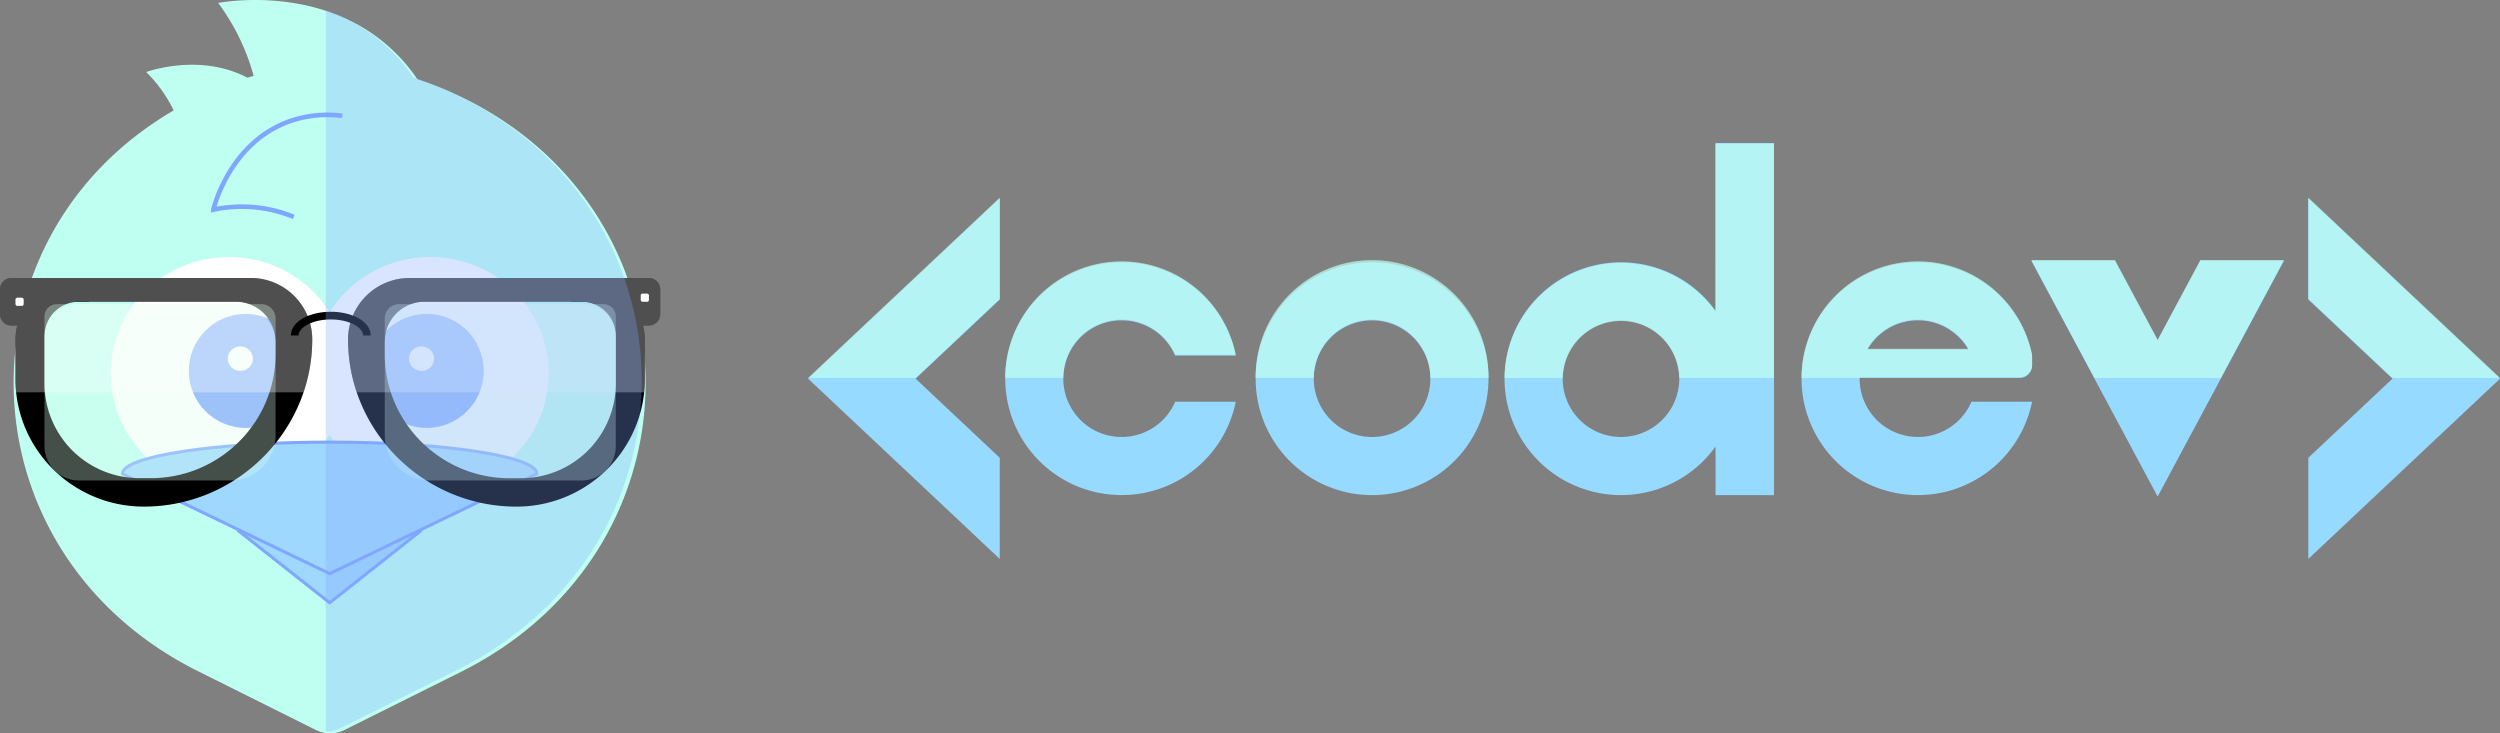 <svg xmlns="http://www.w3.org/2000/svg" viewBox="0 0 1625.82 476.95"><rect x="0" y="0" width="1625.82" height="476.95" fill="#808080" stroke="none"/><defs><style>.cls-1{isolation:isolate;}.cls-2{fill:#97daff;}.cls-3{opacity:0.71;}.cls-4{fill:#bffff1;}.cls-11,.cls-5{fill:none;}.cls-5,.cls-8{stroke:#7fa7ff;}.cls-11,.cls-5,.cls-8{stroke-miterlimit:10;}.cls-5{stroke-width:3px;}.cls-10,.cls-6{fill:#fff;}.cls-12,.cls-7{fill:#7fa7ff;}.cls-8{fill:#9fd8ff;stroke-width:2px;}.cls-9{fill:#dcffeb;}.cls-10,.cls-9{opacity:0.31;}.cls-10,.cls-12,.cls-9{mix-blend-mode:multiply;}.cls-11{stroke:#000;stroke-width:5px;}.cls-12{opacity:0.3;}</style></defs><title>Recurso 6</title><g class="cls-1"><g id="Capa_2" data-name="Capa 2"><g id="Capa_1-2" data-name="Capa 1"><path class="cls-2" d="M729.43,208.35a37.92,37.92,0,0,1,34.82,22.91h39.4a75.71,75.71,0,1,0,0,30h-39.4a37.92,37.92,0,1,1-34.82-52.92Z"/><path class="cls-2" d="M892.3,170.56A75.71,75.71,0,1,0,968,246.27,75.71,75.71,0,0,0,892.3,170.56Zm0,113.62a37.91,37.91,0,1,1,37.91-37.91A37.91,37.91,0,0,1,892.3,284.18Z"/><path class="cls-2" d="M1247.29,170.56a75.71,75.71,0,1,0,74.22,90.71h-39.4a37.92,37.92,0,0,1-72.74-15c0-.15,0-.3,0-.45h104a8.15,8.15,0,0,0,8.15-8.15v-5.08a5.14,5.14,0,0,0-.19-1.33h.19A75.73,75.73,0,0,0,1247.29,170.56Zm0,37.79a37.87,37.87,0,0,1,32.86,19h-65.74A37.89,37.89,0,0,1,1247.29,208.35Z"/><path class="cls-2" d="M1115.65,202.12a75.71,75.71,0,1,0,0,88.3V322h38V93h-38Zm-61.48,82.06a37.91,37.91,0,1,1,37.91-37.91A37.91,37.91,0,0,1,1054.17,284.18Z"/><polygon class="cls-2" points="1403.18 221.46 1375.39 169.59 1321.04 169.59 1403.18 322.94 1485.31 169.59 1430.96 169.59 1403.18 221.46"/><polygon class="cls-2" points="650.16 363.48 650.16 297.71 595.46 246.26 650.16 194.82 650.16 129.05 525.52 246.26 650.16 363.48"/><polygon class="cls-2" points="1501.17 129.05 1501.17 194.82 1555.88 246.26 1501.17 297.71 1501.17 363.48 1625.82 246.26 1501.17 129.05"/><g class="cls-3"><polygon class="cls-4" points="525.52 245.76 595.46 245.76 650.16 194.31 650.16 128.55 525.52 245.76"/><path class="cls-4" d="M729.43,207.84a37.92,37.92,0,0,1,34.82,22.91h39.4a75.71,75.71,0,0,0-149.93,15h37.79A37.91,37.91,0,0,1,729.43,207.84Z"/><path class="cls-4" d="M892.3,207.84a37.91,37.91,0,0,1,37.91,37.91H968a75.71,75.71,0,1,0-151.41,0h37.79A37.91,37.91,0,0,1,892.3,207.84Z"/><path class="cls-4" d="M1016.28,245.76a37.9,37.9,0,0,1,75.78,0h61.59V93.43h-38V202.57a75.68,75.68,0,0,0-137.17,43.19Z"/><path class="cls-4" d="M1209.39,245.3h104a8.15,8.15,0,0,0,8.15-8.15v-5.08a5.14,5.14,0,0,0-.19-1.33h.19a75.71,75.71,0,0,0-149.93,15h37.79C1209.38,245.61,1209.39,245.46,1209.39,245.3Zm37.9-37.46a37.87,37.87,0,0,1,32.86,19h-65.74A37.89,37.89,0,0,1,1247.29,207.84Z"/><polygon class="cls-4" points="1444.24 245.76 1485.31 169.09 1430.96 169.09 1403.18 220.96 1375.39 169.09 1321.04 169.09 1362.11 245.76 1444.24 245.76"/><polygon class="cls-4" points="1625.82 245.76 1501.17 128.55 1501.17 194.31 1555.88 245.76 1625.82 245.76"/></g><path class="cls-4" d="M286.86,83.81c-4-12.75-12.34-32.59-30.35-50.09C212.42-9.12,150,.5,141.89,1.89a142.35,142.35,0,0,1,27.94,79.53c1.53,45.28-19.37,77.13-26.4,87,13.67-19.44,46.11-59.31,101.35-76.7A180.44,180.44,0,0,1,286.86,83.81Z"/><path class="cls-4" d="M299.63,437l-75.74,37.77a20.57,20.57,0,0,1-18.36,0l-76.7-38.24c-160-79.77-160.23-296.21,1-373.67,27-13,55.46-20.76,84.84-20.76,25.63,0,50.54,5.93,74.41,16C459,130.19,464.21,355,299.63,437Z"/><path class="cls-4" d="M192.24,83.18A74.4,74.4,0,0,0,168.7,55.3C137.4,33.21,99.94,45.19,95.06,46.83A88.7,88.7,0,0,1,120,93.07a89,89,0,0,1-7.81,56.1Z"/><path class="cls-5" d="M222.61,75.33a74.4,74.4,0,0,0-36.25,4.27c-35.68,13.93-46.34,51.79-47.65,56.77a88.7,88.7,0,0,1,52.31,4.7"/><ellipse class="cls-6" cx="148.92" cy="242.93" rx="76.96" ry="75.8"/><ellipse class="cls-6" cx="279.83" cy="242.93" rx="76.96" ry="75.8"/><circle class="cls-7" cx="159.87" cy="241.21" r="37.08"/><ellipse class="cls-6" cx="156.29" cy="233.24" rx="8.21" ry="7.97"/><circle class="cls-7" cx="277.51" cy="241.21" r="37.08"/><ellipse class="cls-6" cx="274.15" cy="233.24" rx="8.21" ry="7.97"/><path class="cls-8" d="M273.71,345.15h0c0-8.21-26.57-14.86-59.34-14.86S155,336.94,155,345.15h0L214.37,392Z"/><path class="cls-8" d="M349.17,308.12h0c0-11.38-60.35-20.6-134.8-20.6s-134.8,9.22-134.8,20.6h0l134.8,64.93Z"/><path d="M162.92,180.78H50.69a40.51,40.51,0,0,0-40.64,40.38v25.3c0,45.85,37.4,83,83.54,83h0c60.21,0,109.48-49,109.48-108.78h0A40,40,0,0,0,162.92,180.78Zm16.27,49.63c0,44.3-36.48,80.55-81.06,80.55H90.81a61.69,61.69,0,0,1-61.89-61.49V218.35a22.17,22.17,0,0,1,22.24-22.1H153.41a25.7,25.7,0,0,1,25.78,25.61Z"/><path class="cls-9" d="M37,197.77h132.9a9.32,9.32,0,0,1,9.32,9.32v76.07a29.32,29.32,0,0,1-29.32,29.32H51.3A22.38,22.38,0,0,1,28.92,290.1V205.81a8,8,0,0,1,8-8Z"/><path d="M22.84,196.25h35v-8.12a7.39,7.39,0,0,0-7.39-7.34H7.39A7.39,7.39,0,0,0,0,188.13v16.24a7.39,7.39,0,0,0,7.39,7.34H22.84Z"/><path class="cls-10" d="M7.39,211.71h3.83a40.11,40.11,0,0,0-1.16,9.45v25.3a83.41,83.41,0,0,0,.45,8.67H197.39a107.17,107.17,0,0,0,5.69-34.44h0a40,40,0,0,0-40.16-39.91H7.39A7.39,7.39,0,0,0,0,188.13v16.24A7.39,7.39,0,0,0,7.39,211.71Zm21.53,6.64a22.17,22.17,0,0,1,22.24-22.1H153.41a25.7,25.7,0,0,1,25.78,25.61v1.52a25.7,25.7,0,0,0-25.78-25.61H51.16a22.17,22.17,0,0,0-22.24,22.1Z"/><path d="M226.34,220.69h0c0,59.83,49.26,108.78,109.48,108.78h0c46.14,0,83.54-37.17,83.54-83v-25.3a40.51,40.51,0,0,0-40.64-40.38H266.5A40,40,0,0,0,226.34,220.69Zm23.89,1.18A25.7,25.7,0,0,1,276,196.25H378.25a22.17,22.17,0,0,1,22.24,22.1v31.12A61.69,61.69,0,0,1,338.61,311h-7.32c-44.58,0-81.06-36.25-81.06-80.55Z"/><path class="cls-9" d="M272.62,197.77h98.56a29.32,29.32,0,0,1,29.32,29.32v76.07a9.32,9.32,0,0,1-9.32,9.32H258.28a8,8,0,0,1-8-8V220.15a22.38,22.38,0,0,1,22.38-22.38Z" transform="translate(650.73 510.25) rotate(180)"/><path d="M406.58,196.25h-35v-8.12a7.39,7.39,0,0,1,7.39-7.34H422a7.39,7.39,0,0,1,7.39,7.34v16.24a7.39,7.39,0,0,1-7.39,7.34H406.58Z"/><path class="cls-10" d="M429.42,204.37V188.13a7.39,7.39,0,0,0-7.39-7.34H266.5a40,40,0,0,0-40.16,39.91h0A107.17,107.17,0,0,0,232,255.13H418.9a83.41,83.41,0,0,0,.45-8.67v-25.3a40.11,40.11,0,0,0-1.16-9.45H422A7.39,7.39,0,0,0,429.42,204.37Zm-28.92,15.5a22.17,22.17,0,0,0-22.24-22.1H276a25.7,25.7,0,0,0-25.78,25.61v-1.52A25.7,25.7,0,0,1,276,196.25H378.25a22.17,22.17,0,0,1,22.24,22.1Z"/><path class="cls-11" d="M191.64,218.18c0-7.14,10.52-12.94,23.49-12.94s23.49,5.79,23.49,12.94"/><rect class="cls-6" x="10.06" y="193.58" width="5.33" height="5.33" rx="1.15" ry="1.15"/><rect class="cls-6" x="416.7" y="190.92" width="5.33" height="5.33" rx="1.15" ry="1.15" transform="translate(838.72 387.17) rotate(-180)"/><path class="cls-12" d="M286.59,57q-8.78-3.73-17.75-6.66a112.51,112.51,0,0,0-57-43.6v469a20.54,20.54,0,0,0,9.51-2.14l75.74-37.77C461.68,353.75,456.45,129,286.59,57Z"/></g></g></g></svg>